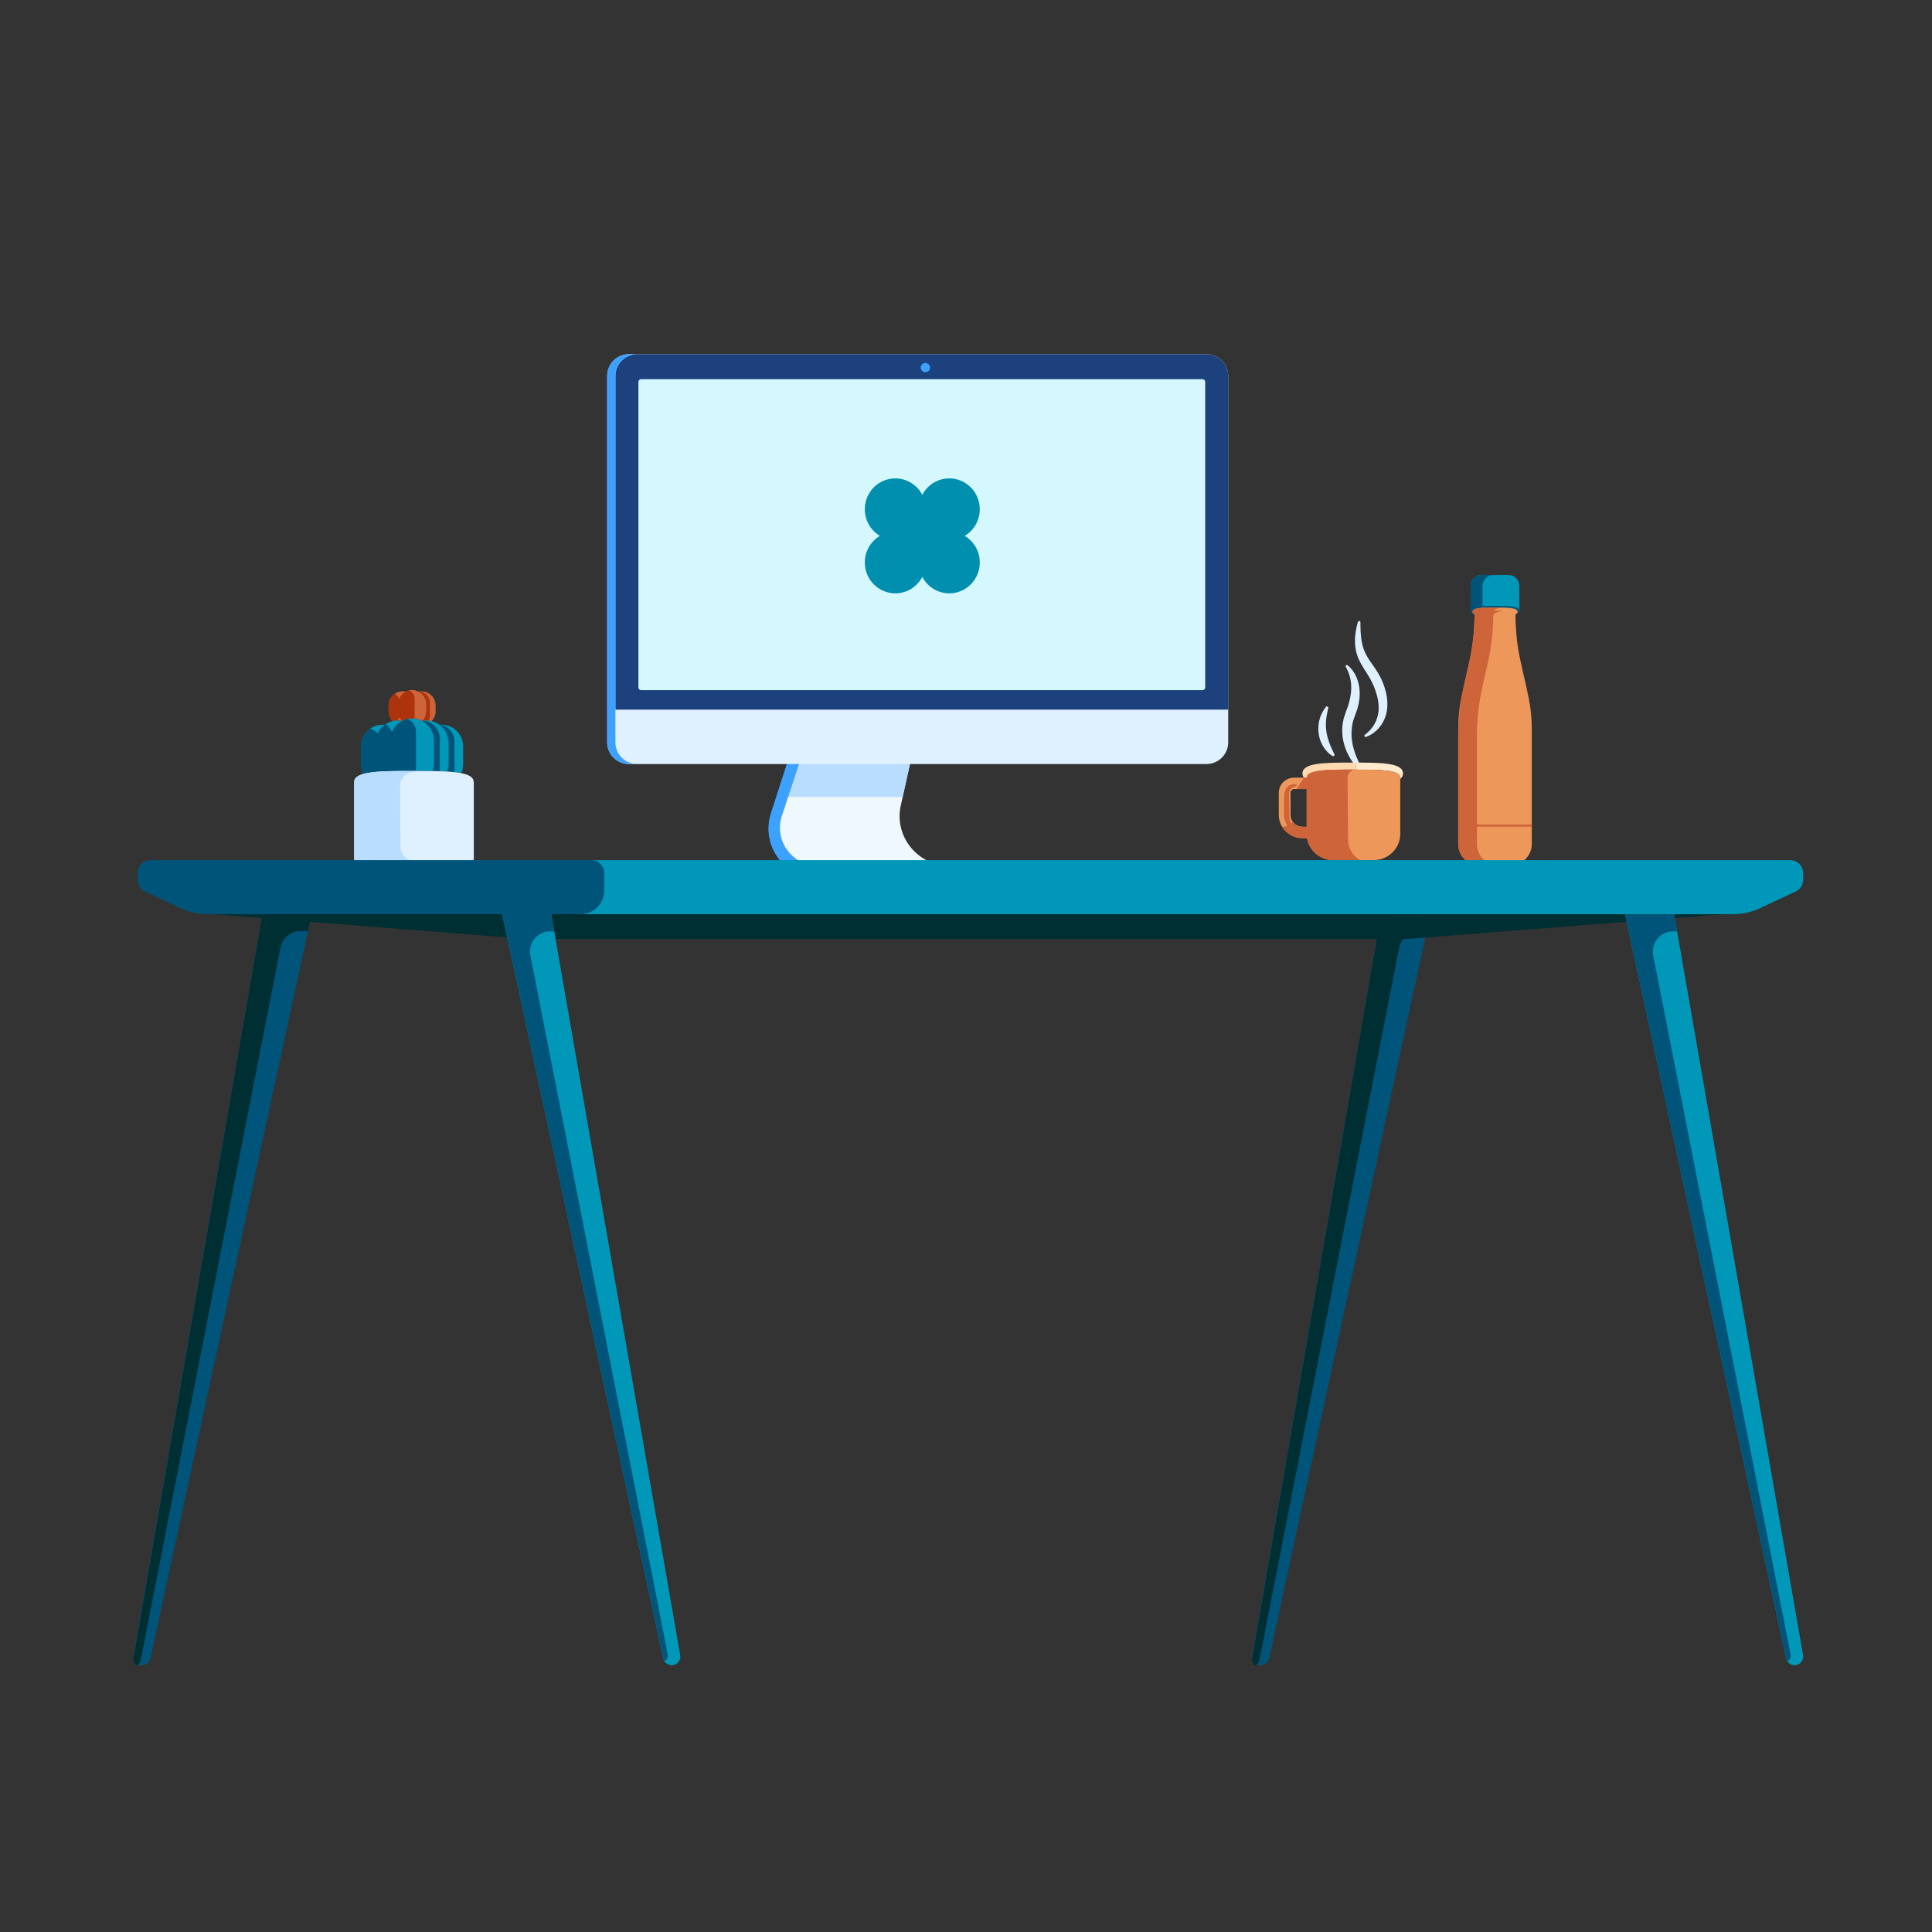 <?xml version="1.0" encoding="UTF-8"?>
<svg version="1.1" viewBox="0 0 420 420" xmlns="http://www.w3.org/2000/svg">
<rect x="0" y="0" width="420" height="420" fill="#333333" stroke="none"/>
<title>5. Elements_Illustrations/2.Vector/Work_table</title>
<g fill="none" fill-rule="evenodd">
<g transform="translate(29 77)">
<g transform="translate(48 73)">
<path d="m9.405 6.63c0.009 0 0.018 0.001 0.028 0.002 0.335 0.002 0.662 0.04 0.977 0.108 0.352-0.185 0.728-0.326 1.124-0.417 0.34-0.079 0.692-0.124 1.055-0.124 0.181 0 0.358 0.013 0.534 0.033 0.588 0.068 1.143 0.243 1.646 0.508 0.007-0.001 0.015-0.001 0.022-0.003 0.142-0.031 0.286-0.055 0.432-0.072 0.181-0.022 0.364-0.035 0.551-0.035 0.14 0 0.274 0.022 0.411 0.034 0.214 0.019 0.423 0.053 0.628 0.099 0.542-0.557 0.885-1.315 0.885-2.161v-1.224c0-1.712-1.368-3.101-3.054-3.101-0.112 0-0.218 0.022-0.327 0.034-0.112 0.013-0.226 0.02-0.334 0.044-0.419-0.22-0.888-0.355-1.393-0.355-0.233 0-0.457 0.031-0.675 0.082-0.254 0.058-0.491 0.155-0.717 0.273-0.214-0.048-0.434-0.078-0.662-0.078-0.611 0-1.178 0.187-1.655 0.501-0.84 0.552-1.399 1.508-1.399 2.6v1.224c0 0.843 0.335 1.603 0.874 2.16 0.339-0.079 0.687-0.132 1.05-0.132" fill="#CE643A"/>
<path d="m14.316 0.311c-0.112 0.012-0.226 0.02-0.334 0.044 0.983 0.515 1.663 1.544 1.663 2.744v1.503c0 0.831-0.326 1.581-0.853 2.135 0.142-0.03 0.286-0.054 0.432-0.072 0.181-0.021 0.364-0.034 0.55-0.034 0.14 0 0.274 0.022 0.411 0.034 0.186-0.359 0.293-0.766 0.293-1.2v-2.606c0-1.294-0.939-2.357-2.162-2.547" fill="#AD330D"/>
<path d="m11.914 0.081c-0.254 0.059-0.491 0.156-0.718 0.274-0.639 0.335-1.152 0.882-1.429 1.56-0.202-0.449-0.51-0.834-0.888-1.137-0.84 0.553-1.399 1.508-1.399 2.6v1.225c0 0.843 0.335 1.602 0.874 2.16 0.339-0.079 0.687-0.132 1.05-0.132 0.009 0 0.018 0.001 0.028 0.002 0.163-0.218 0.298-0.458 0.399-0.717 0.144 0.311 0.346 0.584 0.578 0.826 0.352-0.185 0.728-0.327 1.124-0.418 0.34-0.079 0.692-0.124 1.055-0.124 0.181 0 0.358 0.013 0.534 0.034 0.002-0.038 0.014-0.073 0.014-0.111v-4.261c0-0.818-0.51-1.508-1.222-1.778" fill="#AD330D"/>
<path d="m19.04 7.553h-0.165c-0.101 0-0.2 0.009-0.3 0.015-0.516-0.386-1.115-0.659-1.762-0.805-0.205-0.045-0.415-0.08-0.628-0.099-0.137-0.013-0.271-0.034-0.411-0.034-0.186 0-0.369 0.013-0.55 0.035-0.146 0.017-0.29 0.041-0.432 0.072-0.007 0.001-0.015 0.002-0.022 0.003-0.503-0.265-1.058-0.44-1.646-0.508-0.175-0.02-0.353-0.033-0.534-0.033-0.363 0-0.716 0.045-1.055 0.124-0.396 0.092-0.773 0.233-1.124 0.417-0.316-0.069-0.642-0.107-0.978-0.108-0.009-5.8305e-4 -0.018-0.002-0.027-0.002-0.362 0-0.711 0.054-1.05 0.132h-5.7447e-4c-0.541 0.126-1.051 0.335-1.504 0.631-0.085 0.055-0.167 0.114-0.248 0.174-0.1-0.006-0.199-0.015-0.3-0.015h-0.165c-0.989 0-1.903 0.315-2.656 0.848-1.206 0.853-1.997 2.269-1.997 3.874v3.855c0 0.763 0.182 1.48 0.499 2.117 2.297-0.643 6.366-0.644 11.006-0.644h0.448c1.26 0 2.475 0.002 3.619 0.019 0.53 0.008 1.046 0.019 1.543 0.033 0.557 0.017 1.09 0.04 1.6 0.071 0.564 0.033 1.096 0.076 1.593 0.131 0.54 0.058 1.035 0.132 1.484 0.222 0.266-0.594 0.416-1.254 0.416-1.949v-3.855c0-2.609-2.084-4.723-4.653-4.723" fill="#0097B8"/>
<path d="m18.584 7.575c1.166 0.875 1.925 2.276 1.925 3.861v4.61c0 0.594-0.116 1.156-0.31 1.68 0.564 0.033 1.096 0.076 1.593 0.131 0.002-0.05 0.009-0.097 0.009-0.147v-6.497c0-1.888-1.409-3.441-3.217-3.638" fill="#00547A"/>
<path d="m15.223 6.665c-0.154 0.018-0.305 0.043-0.454 0.076 1.518 0.801 2.556 2.409 2.556 4.264v5.042c0 0.553-0.098 1.082-0.268 1.576 0.53 0.008 1.046 0.018 1.543 0.033 0.006-0.091 0.017-0.181 0.017-0.273v-6.752c0-2.023-1.476-3.69-3.394-3.966" fill="#00547A"/>
<path d="m11.534 6.323c-0.396 0.092-0.773 0.233-1.124 0.418-0.982 0.518-1.764 1.374-2.192 2.418-0.314-0.693-0.784-1.297-1.367-1.766-0.084 0.055-0.167 0.114-0.248 0.175-0.638 0.476-1.153 1.111-1.49 1.847-0.466-0.443-1.019-0.791-1.631-1.014-1.206 0.853-1.996 2.269-1.996 3.874v3.855c0 0.763 0.182 1.48 0.499 2.117 2.297-0.643 6.366-0.643 11.006-0.643h0.448v-8.522c0-1.27-0.794-2.343-1.904-2.759" fill="#00547A"/>
<path d="m25.973 20.027c5.745e-4 -0.016 0.004-0.031 0.004-0.048 0-0.987-1.009-1.563-2.7-1.9-0.449-0.09-0.944-0.163-1.484-0.222-0.497-0.054-1.03-0.097-1.593-0.13-0.51-0.03-1.043-0.054-1.6-0.071-0.497-0.015-1.013-0.026-1.543-0.033-1.144-0.016-2.358-0.019-3.619-0.019h-0.448c-4.64 0-8.709 5.83e-4 -11.006 0.643-1.254 0.352-1.981 0.893-1.981 1.731 0 0.017 0.003 0.033 0.003 0.048h-0.005l0.002 16.73c5.7447e-4 0.687 0.549 1.243 1.225 1.243h23.546c0.676 0 1.225-0.556 1.225-1.243l0.002-16.73h-0.027z" fill="#DFF0FF"/>
<path d="m25.969 36.23c-0.12 0.559-0.609 0.978-1.196 0.978h-12.072c-1.534-0.335-2.654-1.698-2.662-3.311l-0.065-13.12c-0.007-1.392 0.961-2.592 2.306-2.862l1.547-0.31h-0.837c-7.173 0-12.988 0-12.988 2.374 0 0.017 0.007 0.032 0.008 0.048h-0.01l0.001 16.203v0.527c5.7447e-4 0.687 0.549 1.243 1.225 1.243h23.546c0.677 0 1.225-0.556 1.225-1.243v-0.527h-0.03z" fill="#B8DDFF"/>
</g>
<g transform="translate(103)">
<path d="m52.882 46.478-17.218 53.397c-2.253 6.989 3.023 14.125 10.445 14.125h45.857c0.452 0 0.819-0.362 0.819-0.809v-1.127c0-0.447-0.367-0.81-0.819-0.81h-17.434c-6.998 0-12.205-6.392-10.71-13.149l11.263-50.915c0.19-0.859-0.472-1.673-1.362-1.673h-19.513c-0.607 0-1.144 0.389-1.329 0.96" fill="#EFF7FF"/>
<path d="m64.237 96.228 10.848-49.037c0.19-0.859-0.472-1.673-1.363-1.673h-19.512c-0.607 0-1.145 0.388-1.329 0.96l-16.042 49.75h27.398z" fill="#B8DDFF"/>
<path d="m52.901 46.449-17.305 53.314c-2.285 7.038 3.028 14.237 10.507 14.237h45.863c0.452 0 0.819-0.362 0.819-0.809v-1.126c0-0.447-0.367-0.81-0.819-0.81h-46.012c-5.707 0-9.751-5.506-7.983-10.869l17.509-53.113c0.285-0.866-0.367-1.755-1.289-1.755-0.589 0-1.111 0.376-1.29 0.931" fill="#3CA1FF"/>
<path d="m130.24 0h-1.785-121.91-1.785c-2.629 0-4.76 2.106-4.76 4.704v79.691c0 2.598 2.131 4.704 4.76 4.704h1.785 121.91 1.785c2.629 0 4.76-2.106 4.76-4.704v-79.691c0-2.598-2.131-4.704-4.76-4.704" fill="#DFF0FF"/>
<path d="m135 77.268h-133.22v-72.564c0-2.598 2.131-4.704 4.76-4.704h123.7c2.629 0 4.76 2.106 4.76 4.704v72.564z" fill="#1C417D"/>
<path d="m129.42 73.03h-122.05c-0.322 0-0.584-0.258-0.584-0.577v-66.438c0-0.319 0.262-0.578 0.584-0.578h122.05c0.322 0 0.584 0.259 0.584 0.578v66.438c0 0.319-0.262 0.577-0.584 0.577" fill="#D5F8FF"/>
<path d="m6.545 0h-1.785c-2.629 0-4.76 2.106-4.76 4.704v79.691c0 2.598 2.131 4.704 4.76 4.704h1.785c-2.629 0-4.76-2.106-4.76-4.704v-79.691c0-2.598 2.131-4.704 4.76-4.704" fill="#3CA1FF"/>
<path d="m69.174 1.906c-0.564 0-1.021 0.452-1.021 1.009 0 0.557 0.457 1.008 1.021 1.008 0.564 0 1.021-0.451 1.021-1.008 0-0.557-0.457-1.009-1.021-1.009" fill="#3CA1FF"/>
</g>
<g transform="translate(288 48)">
<path d="m13.296 2.392c0-1.321-1.03-2.392-2.302-2.392h-5.988c-1.271 0-2.302 1.071-2.302 2.392v5.208c0 0.018 0.008 0.033 0.01 0.051-0.002 0.021-0.01 0.04-0.01 0.062 0 0.992 2.371 0.992 5.296 0.992 2.925 0 5.296 0 5.296-0.992 0-0.022-0.008-0.041-0.01-0.062 0.001-0.018 0.01-0.033 0.01-0.051v-5.208z" fill="#0097B8"/>
<path d="m13.296 7.713c0-0.991-2.371-0.991-5.296-0.991-0.989 0-1.911 0.001-2.703 0.039v-4.369c0-1.321 1.03-2.392 2.302-2.392h-2.594c-1.271 0-2.302 1.071-2.302 2.392v5.208c0 0.018 0.009 0.033 0.01 0.051-0.002 0.021-0.01 0.04-0.01 0.062 0 0.31 0.231 0.523 0.639 0.669 0.015 0.006 0.033 0.009 0.048 0.014 0.489 0.165 1.211 0.242 2.085 0.278 0.149 0.005 0.304 0.01 0.463 0.014 0.634 0.015 1.33 0.015 2.062 0.015 2.925 0 5.296 0 5.296-0.991" fill="#00547A"/>
<path d="m14.824 24.378-1.202-5.327c-0.767-3.4-1.159-6.88-1.173-10.371 0.009-0.037 0.018-0.074 0.018-0.114 0-0.006-0.002-0.011-0.003-0.017 0.282-0.131 0.444-0.31 0.444-0.555 0-0.915-2.189-0.915-4.89-0.915-2.701 0-4.89 0-4.89 0.915 0 0.24 0.154 0.417 0.426 0.548-0.004 3.538-0.397 7.064-1.175 10.508l-1.202 5.327c-0.781 3.462-1.176 5.865-1.176 9.42v24.664c0 2.506 1.955 4.537 4.367 4.537h7.266c2.412 0 4.367-2.032 4.367-4.537v-24.664c0-3.556-0.395-5.958-1.176-9.42" fill="#ED985A"/>
<path d="m16 54.716v-0.493h-11.925v-19.282c0-3.556 0.395-7.101 1.176-10.562l1.202-5.327c0.748-3.313 1.141-6.701 1.174-10.102 0.003-0.298 0.168-0.565 0.43-0.688 0.434-0.203 1.161-0.474 2.001-0.505-0.612-0.022-1.304-0.023-2.041-0.023h-0.287c0.497-0.653 2.7-0.653 0.287-0.653-2.701 0-4.89 0-4.89 0.915 0 0.24 0.155 0.416 0.427 0.547-0.004 3.539-0.398 7.064-1.176 10.509l-1.202 5.327c-0.781 3.462-1.176 7.006-1.176 10.562v19.282h-5.4958e-4v0.493h5.4958e-4v3.747c0 2.506 1.955 4.537 4.366 4.537h4.075c-2.412 0-4.367-2.032-4.367-4.537v-3.747h11.925z" fill="#CE643A"/>
</g>
<g transform="translate(249 58)">
<path d="m14.958 9.63c1.768 1.416 2.573 3.694 2.627 5.893 0.018 0.277-0.014 0.551-0.02 0.828l-0.02 0.414-0.059 0.408c-0.042 0.271-0.077 0.546-0.127 0.815l-0.201 0.795-0.102 0.398-0.137 0.384-0.277 0.767-0.47 1.329c-0.467 1.779-0.493 3.669-0.041 5.533 0.429 1.863 1.265 3.7 2.321 5.405l0.01 0.017c0.077 0.123 0.036 0.285-0.092 0.36-0.104 0.061-0.231 0.046-0.318-0.028-0.828-0.706-1.497-1.528-2.104-2.413-0.59-0.89-1.116-1.843-1.466-2.873-0.102-0.253-0.183-0.513-0.252-0.777-0.07-0.264-0.156-0.525-0.211-0.794-0.087-0.542-0.199-1.084-0.208-1.639-0.108-1.109 0.067-2.227 0.31-3.315 0.161-0.522 0.35-1.088 0.521-1.567 0.155-0.45 0.364-0.89 0.481-1.346 0.302-0.903 0.47-1.824 0.575-2.752 0.184-1.843-0.136-3.784-1.122-5.473l-0.024-0.04c-0.073-0.125-0.028-0.284 0.101-0.355 0.099-0.055 0.219-0.041 0.302 0.025" fill="#DFF0FF"/>
<path d="m11.666 29.343c-0.899-0.538-1.556-1.31-2.079-2.174-0.51-0.869-0.844-1.854-0.938-2.865-0.075-0.5-0.068-1.012-0.031-1.513 0.03-0.251 0.053-0.501 0.09-0.749 0.042-0.248 0.122-0.487 0.182-0.728 0.106-0.488 0.34-0.936 0.538-1.384 0.22-0.439 0.511-0.843 0.792-1.236 0.092-0.129 0.274-0.16 0.406-0.071 0.095 0.064 0.138 0.172 0.122 0.276l-0.006 0.042c-0.072 0.464-0.204 0.893-0.279 1.33-0.057 0.441-0.163 0.863-0.176 1.296-0.105 0.854-0.043 1.696 0.063 2.521 0.131 0.825 0.353 1.633 0.653 2.434 0.283 0.807 0.675 1.605 1.07 2.418l0.016 0.034c0.07 0.144 0.007 0.315-0.141 0.383-0.093 0.043-0.199 0.033-0.282-0.015" fill="#DFF0FF"/>
<path d="m18.727 24.731c0.872-0.649 1.621-1.493 2.115-2.407 0.512-0.912 0.779-1.911 0.854-2.923 0.057-1.014-0.048-2.048-0.321-3.063-0.26-1.016-0.626-2.032-1.103-2.98-0.453-0.965-1.045-1.869-1.668-2.842-0.604-0.974-1.265-2.053-1.617-3.258-0.384-1.193-0.471-2.435-0.41-3.618 0.085-1.187 0.289-2.339 0.628-3.45 0.042-0.14 0.193-0.22 0.337-0.179 0.117 0.034 0.193 0.138 0.194 0.251 0.019 2.265 0.106 4.516 0.938 6.415 0.418 0.947 0.984 1.827 1.657 2.75 0.655 0.927 1.331 1.941 1.879 3.032 0.524 1.106 0.925 2.25 1.178 3.451 0.225 1.2 0.323 2.466 0.086 3.708-0.21 1.242-0.742 2.44-1.528 3.421-0.805 0.97-1.799 1.743-2.99 2.165-0.14 0.049-0.294-0.021-0.344-0.156-0.042-0.11-0.002-0.229 0.089-0.297l0.026-0.019z" fill="#DFF0FF"/>
<path d="m27 33.143c0-1.576-2.175-2.101-5.413-2.276-1.619-0.087-4.813-0.087-4.468-0.087-0.429 0.644-0.355 1.18-0.206 1.528 5.311 0.002 9.516 0.07 9.516 1.782 0 0.06-0.019 0.114-0.029 0.17v0.057c0.382-0.307 0.6-0.689 0.6-1.175" fill="#FFEACF"/>
<path d="m5.234 33.639c-0.014-0.039-0.031-0.078-0.042-0.12 0.01 0.041 0.028 0.08 0.042 0.12" fill="#ACEDFB"/>
<path d="m5.415 33.983c-0.031-0.042-0.058-0.086-0.084-0.131 0.026 0.045 0.053 0.089 0.084 0.131" fill="#ACEDFB"/>
<path d="m6.06 34.056h0.024c0.062-1.746 4.589-1.748 10.17-1.748 0.223 0 0.44 0 0.659 5.639e-4 -0.149-0.348-0.223-0.884 0.206-1.528-0.346-5.638e-4 -0.695-5.638e-4 -1.049-5.638e-4 -6.036 0-10.929 0-10.929 2.364 0 0.134 0.02 0.258 0.051 0.377 0.01 0.041 0.027 0.079 0.042 0.12 0.027 0.074 0.058 0.145 0.097 0.213 0.026 0.045 0.053 0.089 0.084 0.131 0.017 0.024 0.032 0.05 0.052 0.073h0.593z" fill="#FFD9AF"/>
<path d="m2.553 42.166v-4.86c0-0.423 0.354-0.767 0.789-0.767h2.718v8.194h-0.868c-1.455 0-2.639-1.151-2.639-2.566m23.877-8.075c0-1.783-4.556-1.783-10.176-1.783-5.581 0-10.108 0.002-10.17 1.748h-0.024-2.718c-1.842 0-3.341 1.458-3.341 3.25v4.86c0 2.784 2.329 5.048 5.191 5.048h0.951c0.452 2.713 2.864 4.786 5.782 4.786h8.612c3.239 0 5.864-2.552 5.864-5.702v-12.037c0.01-0.056 0.028-0.11 0.028-0.17" fill="#ED985A"/>
<path d="m17.576 51.892c-1.542-0.878-2.496-2.479-2.511-4.217l-0.119-13.598c-0.007-0.774 0.51-1.46 1.27-1.687l0.273-0.082h-0.235c-5.582 0-10.108 0.002-10.17 1.748h-0.024v5.638e-4h-0.609l-1.586 2.482h2.195v8.194h-0.868c-0.911 0-1.715-0.452-2.189-1.136-0.074 0.161-0.161 0.306-0.262 0.431-0.08-0.135-0.152-0.275-0.21-0.418-0.108-0.244-0.18-0.501-0.217-0.761-0.043-0.27-0.031-0.499-0.032-0.829 0.012-1.237 0.009-2.474-0.042-3.711l-0.018-0.463-0.009-0.228c0.002-0.058-0.008-0.116-5.7984e-4 -0.174 0.013-0.231 0.082-0.463 0.207-0.673 0.244-0.426 0.71-0.739 1.266-0.824l0.008-0.001c0.11-0.017 0.199-0.103 0.214-0.215 0.018-0.136-0.082-0.262-0.222-0.279-0.721-0.088-1.507 0.231-1.987 0.829-0.244 0.295-0.402 0.66-0.474 1.04-0.021 0.095-0.024 0.192-0.035 0.289l-0.011 0.236-0.018 0.463c-0.052 1.237-0.054 2.474-0.042 3.711-0.002 0.287 0.014 0.679 0.09 1.019 0.071 0.348 0.188 0.688 0.351 1.004 0.095 0.179 0.205 0.347 0.324 0.51-0.499 0.16-0.894 0.168-1.202 0.105 0.895 1.525 2.579 2.558 4.51 2.558h0.951c0.452 2.713 2.864 4.785 5.782 4.785h5.842l-0.19-0.108z" fill="#CE643A"/>
</g>
<g transform="translate(0 110)">
<path d="m0.027 172.81c-0.17 0.983 0.465 1.936 1.45 2.149 1.012 0.219 2.009-0.423 2.228-1.433l35.027-161.8h-10.671l-28.033 161.08z" fill="#00547A"/>
<path d="m243.23 172.81c-0.17 0.983 0.465 1.936 1.45 2.149 1.012 0.219 2.009-0.423 2.228-1.433l35.027-161.8h-10.671l-28.034 161.08z" fill="#00547A"/>
<polygon points="17.114 11.727 85.843 17.139 276.67 17.139 345.89 11.727 97.691 11.727" fill="#002F33"/>
<path d="m271.26 11.727-28.034 161.62c-0.107 0.621 0.106 1.229 0.524 1.649 0.504-0.111 0.92-0.51 1.026-1.05l30.402-154.97c0.415-2.115 2.295-3.621 4.446-3.561l1.501 0.042 0.806-3.738h-10.671z" fill="#002F33"/>
<path d="m28.061 11.727-28.033 161.62c-0.107 0.621 0.106 1.229 0.523 1.649 0.504-0.111 0.92-0.51 1.027-1.05l30.401-154.97c0.415-2.115 2.295-3.621 4.446-3.561l1.501 0.042 0.807-3.738h-10.671z" fill="#002F33"/>
<path d="m99.931 0h-96.275c-1.522 0-2.754 1.272-2.754 2.843v1.391c0 1.236 0.768 2.277 1.835 2.669l7.578 3.552c1.788 0.838 3.73 1.272 5.694 1.272h1.183 11.249 10.674 41.276 10.673 6.566c2.606 0 4.75-2.035 5.024-4.65h0.031v-4.234c0-1.571-1.233-2.843-2.754-2.843" fill="#00547A"/>
<path d="m118.87 172.81-28.033-161.08h-10.671l35.026 161.8c0.213 0.974 1.159 1.62 2.152 1.448 1.02-0.178 1.703-1.146 1.526-2.164" fill="#0097B8"/>
<path d="m324.27 11.727 35.026 161.8c0.212 0.974 1.159 1.621 2.152 1.448 1.019-0.177 1.703-1.146 1.526-2.164l-28.034-161.08h-10.67z" fill="#0097B8"/>
<path d="m90.728 15.47 0.756 0.019-0.655-3.763h-10.662l34.999 161.6c0.063 0.292 0.198 0.549 0.373 0.768 0.473-0.28 0.745-0.832 0.633-1.401l-29.874-151.99c-0.542-2.759 1.615-5.309 4.431-5.239" fill="#00547A"/>
<path d="m360.27 172.7-29.874-151.99c-0.542-2.759 1.615-5.309 4.431-5.239l0.756 0.019-0.655-3.763h-10.662l34.998 161.6c0.064 0.293 0.198 0.549 0.374 0.768 0.473-0.28 0.745-0.832 0.633-1.401" fill="#00547A"/>
<path d="m347.85 11.727c1.973 0 3.922-0.434 5.718-1.272l7.644-3.568c0.093-0.036 0.182-0.08 0.271-0.126l0.074-0.035c0.007-0.003 0.009-0.01 0.015-0.015 0.85-0.485 1.432-1.406 1.432-2.477v-1.391c0-1.571-1.238-2.843-2.766-2.843h-260.64c1.528 0 2.766 1.272 2.766 2.843v4.234h-0.031c-0.276 2.615-2.429 4.65-5.045 4.65h226.5 10.718 11.59 1.76z" fill="#0097B8"/>
</g>
<g transform="translate(159 27)" fill="#008FAE">
<path d="m21.72 12.493c1.962-1.165 3.28-3.319 3.28-5.786 0-3.704-2.97-6.707-6.634-6.707-2.544 0-4.752 1.448-5.866 3.572-1.113-2.124-3.322-3.572-5.866-3.572-3.664 0-6.634 3.003-6.634 6.707 0 2.467 1.318 4.621 3.28 5.786-1.962 1.165-3.28 3.319-3.28 5.786 0 3.704 2.97 6.707 6.634 6.707 2.544 0 4.752-1.448 5.866-3.572 1.113 2.124 3.322 3.572 5.866 3.572 3.664 0 6.634-3.003 6.634-6.707 0-2.467-1.318-4.621-3.28-5.786"/>
</g>
</g>
</g>
</svg>

